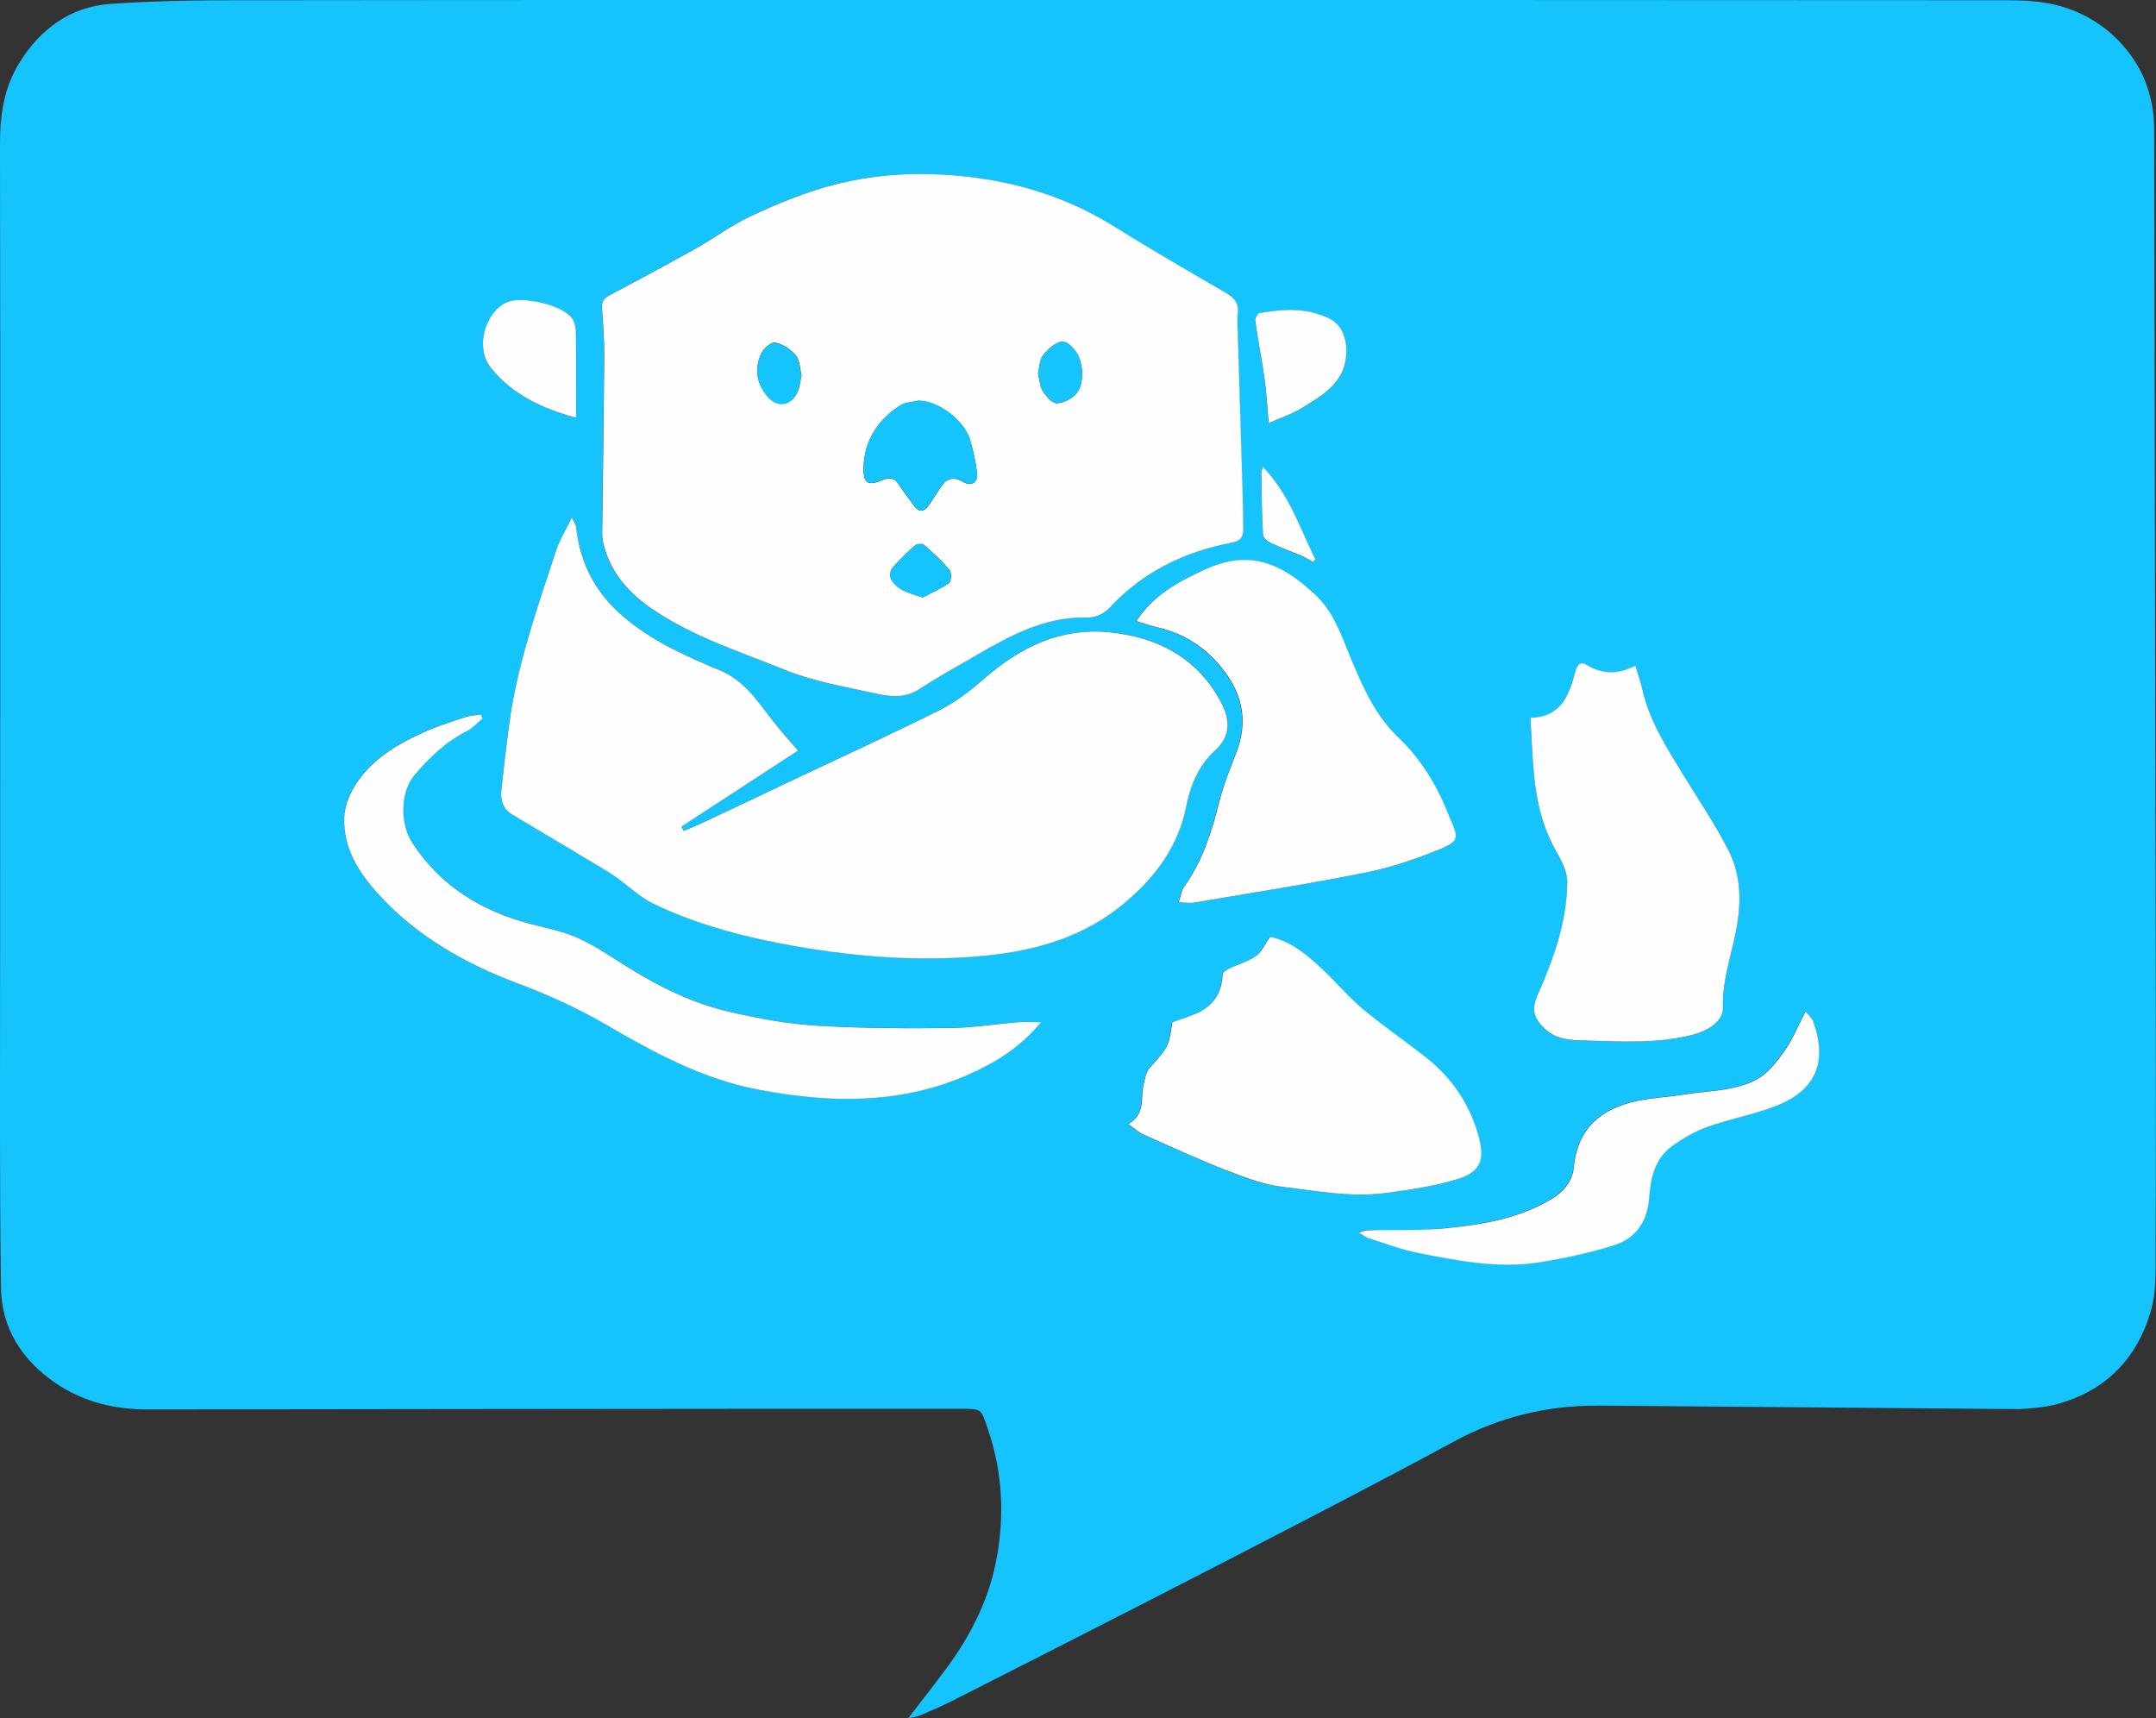 <?xml version="1.0" encoding="UTF-8"?>
<svg id="Layer_2" data-name="Layer 2" xmlns="http://www.w3.org/2000/svg" viewBox="0 0 189.14 150.73">
  <rect x="0" y="0" width="189.14" height="150.73" fill="#333333" stroke="none"/>
  <defs>
    <style>
      .cls-1 {
        fill: #fefeff;
      }

      .cls-2 {
        fill: #15c4fd;
      }
    </style>
  </defs>
  <g id="Layer_1-2" data-name="Layer 1">
    <g>
      <path class="cls-2" d="m140.12,123.31c-4.37-.04-8.68,1.03-12.49,3.1-12.81,6.97-44.35,22.92-44.35,22.92-.86.42-1.74.8-2.62,1.17-.26.11-.55.13-.97.22,1.37-1.81,2.69-3.43,3.88-5.13,1.79-2.56,3.14-5.38,3.76-8.38.83-3.99.67-8.02-.7-11.95-.58-1.68-.49-1.68-2.37-1.68-5.21.01-10.41,0-15.62,0-18.55.02-37.1.03-55.65.06-2.99,0-5.71-.66-8.17-2.35-2.96-2.04-4.68-4.84-4.73-8.28-.14-9.65-.08-19.29-.08-28.94C.02,60.25.04,36.42,0,12.59c0-2.55.36-4.96,1.75-7.16C3.54,2.56,6.16.61,9.6.35,14.34,0,19.11.02,23.87.02,47.19-.01,70.51,0,93.83,0c27,0,53.99,0,80.99.02,1.86,0,3.79-.03,5.57.42,2.68.68,4.92,2.18,6.55,4.42,1.38,1.89,2.04,4.18,2.04,6.49.04,25.26.1,50.52.14,75.78.01,7.63.02,15.27-.02,22.9,0,1.61.05,3.29-.37,4.82-1.19,4.25-3.92,7.14-8.3,8.33-.92.25-2.46.41-3.41.43l-36.91-.31Zm-31.55-94.4s-.01,0-.02,0c0-.47-.05-.94.01-1.4.12-.91-.3-1.39-1.06-1.83-3.28-1.9-6.57-3.81-9.79-5.82-5-3.12-10.49-4.46-16.32-4.59-3.23-.07-6.42.34-9.49,1.29-2.13.65-4.2,1.52-6.21,2.48-1.62.77-3.08,1.87-4.65,2.75-2.52,1.41-5.06,2.77-7.61,4.13-.47.25-.68.53-.64,1.09.11,1.42.21,2.84.2,4.26-.04,5.16-.13,10.32-.18,15.48,0,.39.06.79.16,1.17.67,2.48,2.3,4.22,4.38,5.61,3.55,2.38,7.62,3.67,11.53,5.25,2.48,1,5.19,1.46,7.83,2.04,1.27.28,2.59.49,3.85-.33,1.65-1.06,3.36-2.02,5.05-3,2.97-1.72,5.98-3.38,9.57-3.31.92.02,1.6-.29,2.22-.95,2.9-3.08,6.52-4.84,10.63-5.62.74-.14,1.02-.5,1.02-1.18-.02-1.31-.04-2.61-.08-3.92-.13-4.54-.27-9.07-.41-13.6Zm-58.4,16.48c-.55,1.12-1.07,1.95-1.37,2.85-1.54,4.7-3.2,9.37-3.98,14.27-.36,2.26-.6,4.54-.84,6.82-.09.85.15,1.63.94,2.1,2.1,1.27,4.21,2.51,6.31,3.77.91.55,1.85,1.07,2.72,1.67,1.15.78,2.16,1.83,3.39,2.41,3.99,1.9,8.23,2.99,12.58,3.74,5.42.93,10.88,1.36,16.37.82,4.56-.44,8.85-1.64,12.45-4.71,2.68-2.29,4.65-4.94,5.35-8.5.35-1.8,1.11-3.55,2.51-4.82,1.39-1.25,1.31-2.66.59-4.06-2.05-4.04-5.63-5.89-9.95-6.3-4.18-.4-7.7,1.29-10.81,4-1.21,1.05-2.52,2.09-3.94,2.8-4.26,2.14-8.61,4.12-12.92,6.16-2.61,1.24-5.22,2.48-7.84,3.71-.58.27-1.17.51-1.75.76-.07-.13-.13-.25-.2-.38,3.45-2.25,6.9-4.5,10.23-6.67-.7-.83-1.5-1.71-2.24-2.64-1.34-1.69-2.51-3.52-4.64-4.41-2.99-1.24-5.94-2.56-8.45-4.7-2.44-2.09-3.81-4.69-4.14-7.87-.02-.23-.19-.44-.37-.83Zm84.09,17.58c.1,1.67.15,3.21.29,4.75.22,2.47.75,4.84,2,7.03.46.81.95,1.77.94,2.65-.04,3.47-1.19,6.71-2.58,9.85-.57,1.28-.41,2.02.59,2.98,1.08,1.03,2.47,1.03,3.73,1.06,3.09.08,6.21.27,9.27-.51,1.47-.38,2.68-1.28,2.65-2.39-.07-2.28.67-4.4,1.12-6.58.5-2.45.52-4.94-.63-7.19-1.19-2.34-2.69-4.53-4.06-6.78-1.42-2.33-2.9-4.63-3.5-7.36-.15-.67-.38-1.33-.61-2.08-1.46.75-2.86.8-4.25-.05-.56-.34-.83-.07-1.02.58-.56,1.97-1.15,3.97-3.94,4.05Zm-34.58-8.48c.67.2,1.22.41,1.79.54,2.54.58,4.55,1.96,6.06,4.06,1.52,2.12,1.87,4.4.93,6.86-.55,1.44-1.15,2.88-1.52,4.37-.66,2.65-1.46,5.2-3.07,7.45-.27.38-.33.92-.49,1.39.47,0,.94.09,1.4.02,5.03-.85,10.06-1.65,15.06-2.64,2.18-.43,4.32-1.16,6.38-2.01,1.75-.72,1.73-.99,1-2.63-.05-.11-.1-.23-.14-.34-1.01-2.58-2.41-4.93-4.42-6.84-2-1.92-3.08-4.34-4.12-6.8-.86-2.06-1.54-4.23-3.25-5.8-1.84-1.68-3.87-3.14-6.51-2.99-1.11.06-2.27.44-3.29.92-2.19,1.02-4.34,2.17-5.83,4.45Zm-.73,44.13c.56.39.91.72,1.31.9,2.45,1.09,4.88,2.2,7.37,3.18,1.58.62,3.22,1.24,4.88,1.43,3,.34,5.97.93,9.05.53,2.17-.29,4.29-.59,6.38-1.25,2.03-.64,2.21-1.84,1.81-3.45-.73-2.96-2.37-5.39-4.78-7.27-1.81-1.42-3.71-2.72-5.47-4.19-1.21-1.01-2.24-2.25-3.39-3.34-1.4-1.32-2.85-2.58-4.71-2.97-.46.64-.75,1.32-1.26,1.69-.69.49-1.57.71-2.34,1.09-.23.11-.57.35-.58.54-.06,1.59-.81,2.71-2.23,3.37-.69.32-1.43.54-2.18.81-.31,2.19-.33,2.17-2,4.02-.31.35-.39.93-.51,1.42-.3,1.18.22,2.61-1.37,3.5Zm-7.62-8.96c-.84,0-1.42-.04-2,0-2,.16-3.99.49-5.99.51-3.92.03-7.85.03-11.76-.21-2.55-.16-5.11-.63-7.6-1.21-3.13-.73-6.02-2.14-8.77-3.82-1.47-.9-2.9-1.91-4.46-2.63-1.31-.6-2.77-.88-4.18-1.25-4.34-1.14-7.95-3.33-10.43-7.15-1.09-1.68-.98-4.46.12-5.8,1.33-1.63,2.83-3.03,4.72-4,.5-.26.9-.72,1.35-1.09-.06-.12-.12-.24-.18-.35-.47.08-.95.1-1.39.25-1.23.42-2.48.81-3.67,1.35-2.43,1.11-4.71,2.47-6.09,4.87-.43.75-.77,1.66-.81,2.51-.13,2.8,1.33,4.97,3.12,6.92,3.36,3.66,7.58,6.01,12.18,7.73,2.68,1.01,5.28,2.19,7.76,3.64,4.17,2.43,8.38,4.71,13.23,5.64,7.11,1.36,13.99,1.3,20.5-2.33,1.59-.88,3-1.97,4.34-3.58Zm67.04-.94c-.67,1.29-1.12,2.43-1.81,3.41-.67.94-1.43,1.97-2.41,2.51-1.95,1.07-4.24,1-6.39,1.35-1.37.22-2.77.28-4.12.56-3.16.66-5.25,2.36-5.59,5.81-.12,1.18-.85,2.12-1.89,2.76-3.7,2.26-8.01,2.49-12.18,2.86-1.33.12-2.66.03-3.99-.07-.2-.01-.38.08-.81.2.44.25.66.42.91.5,1.42.45,2.83.99,4.29,1.28,3.5.69,7.04,1.39,10.62.83,2.26-.36,4.52-.84,6.69-1.54,1.85-.6,2.83-2.13,2.98-4.11.14-1.73.47-3.42,1.96-4.51.96-.7,2.04-1.33,3.15-1.73,1.95-.7,4.03-1.08,5.96-1.82,3.62-1.4,4.59-3.95,3.3-7.47-.1-.28-.39-.48-.67-.83ZM50.54,36.65c0-2.65.01-5.13-.02-7.6,0-.38-.12-.83-.35-1.13-.87-1.15-4.08-1.88-5.46-1.48-1.92.55-3.24,3.92-1.6,5.9,1.88,2.28,4.33,3.47,7.43,4.32Zm60.76.46c1.02-.45,1.94-.74,2.75-1.23,1.32-.8,2.7-1.54,3.53-2.96.82-1.41.81-4.08-.92-4.94-2.01-1.01-4.09-.88-6.19-.5-.16.03-.39.45-.36.66.25,1.71.58,3.4.82,5.11.17,1.22.23,2.45.36,3.86Zm-.53,3.84c-.08.35-.13.46-.13.57.04,1.8.06,3.61.15,5.41.01.25.38.57.66.7.9.42,1.83.76,2.75,1.15.34.14.65.35.97.52.07-.07.14-.14.21-.22-1.34-2.73-2.27-5.68-4.61-8.13Z"/>
      <path class="cls-1" d="m108.58,28.91c.14,4.53.28,9.07.41,13.6.04,1.31.06,2.61.08,3.92,0,.68-.27,1.04-1.02,1.18-4.11.78-7.74,2.53-10.63,5.62-.62.66-1.31.97-2.22.95-3.59-.07-6.6,1.59-9.57,3.31-1.7.98-3.41,1.94-5.05,3-1.26.81-2.58.61-3.85.33-2.64-.58-5.35-1.04-7.83-2.04-3.91-1.58-7.98-2.87-11.53-5.25-2.08-1.39-3.71-3.13-4.38-5.61-.1-.38-.17-.78-.16-1.17.06-5.16.14-10.32.18-15.48.01-1.42-.1-2.85-.2-4.26-.04-.56.16-.84.64-1.09,2.55-1.36,5.09-2.72,7.61-4.13,1.57-.88,3.03-1.98,4.65-2.75,2.01-.96,4.09-1.83,6.21-2.48,3.07-.94,6.26-1.36,9.49-1.29,5.83.13,11.31,1.47,16.32,4.59,3.22,2.01,6.51,3.91,9.79,5.82.76.44,1.19.92,1.06,1.83-.06.46-.01.93-.01,1.4,0,0,.01,0,.02,0Zm-27.94,6.23c-.57.14-1.23.14-1.69.44-1.92,1.26-3.11,3.01-3.19,5.38-.05,1.42.36,1.71,1.64,1.16.6-.26,1.05-.23,1.43.36.38.6.83,1.15,1.24,1.74.52.76.97.76,1.49,0,.33-.49.65-.98.97-1.48.5-.77,1.08-.97,1.95-.47.76.44,1.32.07,1.23-.79-.1-.96-.33-1.92-.6-2.86-.49-1.73-2.79-3.45-4.48-3.46Zm.3,17.27c.74-.39,1.59-.75,2.32-1.27.2-.14.23-.92.04-1.15-.68-.8-1.46-1.52-2.26-2.21-.14-.12-.62-.07-.79.08-.7.62-1.37,1.27-1.97,1.97-.17.2-.24.68-.12.92.53,1.05,1.6,1.25,2.78,1.66Zm10.13-19.62c.13.51.15,1.09.41,1.51.29.46.81,1.07,1.22,1.07.59,0,1.32-.39,1.72-.84.74-.83.63-2.81-.05-3.7-.38-.5-.87-1.06-1.54-.77-.54.24-1.05.71-1.38,1.2-.27.41-.27,1-.39,1.54Zm-20.75.14c-.14-.55-.14-1.3-.51-1.76-.42-.53-1.12-.96-1.78-1.12-.33-.08-1.01.48-1.22.9-.64,1.33-.46,2.64.5,3.79.87,1.04,2.08.89,2.66-.36.19-.41.22-.89.35-1.46Z"/>
      <path class="cls-1" d="m50.17,45.39c.18.39.35.61.37.83.33,3.18,1.7,5.78,4.14,7.87,2.51,2.14,5.46,3.46,8.45,4.7,2.14.88,3.31,2.71,4.64,4.41.73.93,1.53,1.81,2.24,2.64-3.33,2.17-6.78,4.42-10.23,6.67.07.13.13.25.2.38.58-.25,1.18-.49,1.75-.76,2.62-1.23,5.23-2.47,7.84-3.71,4.31-2.04,8.66-4.02,12.92-6.16,1.43-.72,2.73-1.75,3.94-2.8,3.12-2.71,6.63-4.4,10.81-4,4.32.41,7.89,2.27,9.95,6.3.71,1.41.79,2.81-.59,4.06-1.4,1.27-2.16,3.02-2.51,4.82-.7,3.56-2.66,6.21-5.35,8.5-3.6,3.07-7.89,4.27-12.45,4.71-5.49.53-10.95.11-16.37-.82-4.34-.75-8.59-1.84-12.58-3.74-1.23-.59-2.25-1.63-3.39-2.41-.88-.6-1.81-1.12-2.72-1.67-2.1-1.26-4.21-2.51-6.31-3.77-.79-.47-1.03-1.25-.94-2.1.25-2.28.49-4.56.84-6.82.78-4.9,2.44-9.57,3.98-14.27.3-.9.82-1.73,1.37-2.85Z"/>
      <path class="cls-1" d="m134.26,62.97c2.79-.08,3.39-2.08,3.94-4.05.18-.65.46-.92,1.02-.58,1.4.85,2.79.8,4.25.05.22.75.46,1.41.61,2.08.6,2.73,2.08,5.02,3.5,7.36,1.37,2.25,2.87,4.44,4.06,6.78,1.15,2.25,1.13,4.74.63,7.19-.44,2.18-1.19,4.3-1.12,6.58.04,1.12-1.17,2.01-2.65,2.39-3.06.79-6.18.6-9.27.51-1.26-.03-2.65-.02-3.73-1.06-1-.96-1.16-1.7-.59-2.98,1.39-3.14,2.54-6.37,2.58-9.85.01-.88-.47-1.84-.94-2.65-1.25-2.19-1.79-4.56-2-7.03-.14-1.54-.19-3.08-.29-4.75Z"/>
      <path class="cls-1" d="m99.69,54.49c1.49-2.28,3.63-3.43,5.83-4.45,1.02-.48,2.18-.86,3.29-.92,2.64-.14,4.67,1.31,6.51,2.99,1.71,1.56,2.39,3.74,3.25,5.8,1.04,2.47,2.11,4.89,4.12,6.8,2,1.91,3.41,4.26,4.42,6.84.05.12.09.23.14.34.72,1.64.74,1.91-1,2.63-2.06.84-4.21,1.58-6.38,2.01-5,1-10.04,1.79-15.06,2.64-.45.08-.93,0-1.4-.02.16-.47.22-1.01.49-1.39,1.61-2.25,2.41-4.81,3.07-7.45.37-1.49.97-2.93,1.52-4.37.94-2.47.59-4.74-.93-6.86-1.51-2.1-3.51-3.48-6.06-4.06-.57-.13-1.12-.33-1.79-.54Z"/>
      <path class="cls-1" d="m98.96,98.62c1.59-.89,1.07-2.32,1.37-3.5.12-.49.2-1.08.51-1.42,1.66-1.86,1.69-1.83,2-4.02.75-.28,1.49-.49,2.18-.81,1.42-.66,2.17-1.78,2.23-3.37,0-.19.34-.42.58-.54.78-.38,1.65-.6,2.34-1.09.51-.36.8-1.05,1.26-1.69,1.86.39,3.31,1.65,4.71,2.97,1.15,1.09,2.18,2.33,3.39,3.34,1.76,1.47,3.66,2.78,5.47,4.19,2.41,1.88,4.05,4.32,4.78,7.27.4,1.62.21,2.81-1.81,3.45-2.09.66-4.22.96-6.38,1.25-3.08.41-6.06-.18-9.05-.53-1.66-.19-3.3-.82-4.88-1.43-2.49-.97-4.93-2.09-7.37-3.18-.41-.18-.75-.51-1.31-.9Z"/>
      <path class="cls-1" d="m91.33,89.67c-1.35,1.61-2.76,2.7-4.34,3.58-6.51,3.63-13.39,3.69-20.5,2.33-4.85-.93-9.06-3.21-13.23-5.64-2.48-1.45-5.07-2.63-7.76-3.64-4.6-1.73-8.82-4.08-12.18-7.73-1.79-1.95-3.25-4.13-3.12-6.92.04-.85.38-1.76.81-2.51,1.38-2.4,3.66-3.76,6.09-4.87,1.18-.54,2.43-.93,3.67-1.35.44-.15.93-.17,1.39-.25.06.12.12.24.18.35-.45.37-.84.83-1.35,1.09-1.89.97-3.39,2.38-4.72,4-1.1,1.35-1.21,4.12-.12,5.8,2.48,3.82,6.09,6.02,10.43,7.15,1.41.37,2.87.65,4.18,1.25,1.56.72,2.99,1.72,4.46,2.63,2.74,1.69,5.63,3.09,8.77,3.82,2.49.58,5.05,1.05,7.6,1.21,3.91.24,7.84.25,11.76.21,2-.02,3.99-.35,5.99-.51.58-.05,1.16,0,2,0Z"/>
      <path class="cls-1" d="m158.38,88.73c.29.34.57.55.67.83,1.29,3.52.32,6.08-3.3,7.47-1.93.75-4.01,1.12-5.96,1.82-1.12.4-2.19,1.03-3.15,1.73-1.49,1.09-1.83,2.78-1.96,4.51-.15,1.98-1.13,3.51-2.98,4.11-2.17.7-4.44,1.18-6.69,1.54-3.58.56-7.12-.14-10.62-.83-1.46-.29-2.86-.83-4.29-1.28-.25-.08-.47-.26-.91-.5.4-.11.57-.2.76-.2,2.27-.06,4.56.04,6.82-.18,3.27-.32,6.52-.85,9.41-2.61,1.05-.64,1.78-1.59,1.89-2.76.34-3.45,2.43-5.15,5.59-5.81,1.35-.28,2.75-.34,4.12-.56,2.16-.35,4.45-.28,6.39-1.35.97-.54,1.74-1.56,2.41-2.51.69-.98,1.14-2.13,1.81-3.41Z"/>
      <path class="cls-1" d="m50.54,36.65c-3.1-.85-5.55-2.04-7.43-4.32-1.64-1.98-.32-5.35,1.6-5.9,1.39-.4,4.6.33,5.46,1.48.23.3.34.75.35,1.13.03,2.47.02,4.95.02,7.6Z"/>
      <path class="cls-1" d="m111.3,37.1c-.13-1.41-.19-2.64-.36-3.86-.24-1.71-.58-3.4-.82-5.11-.03-.21.2-.63.36-.66,2.1-.38,4.18-.51,6.19.5,1.73.86,1.73,3.54.92,4.94-.83,1.42-2.21,2.16-3.53,2.96-.81.49-1.74.79-2.75,1.23Z"/>
      <path class="cls-1" d="m110.78,40.94c2.34,2.45,3.27,5.41,4.61,8.13-.07.07-.14.14-.21.22-.32-.18-.63-.38-.97-.52-.91-.39-1.85-.73-2.75-1.15-.28-.13-.65-.45-.66-.7-.1-1.8-.12-3.6-.15-5.41,0-.11.05-.22.13-.57Z"/>
      <path class="cls-2" d="m80.63,35.14c1.69.02,3.99,1.73,4.48,3.46.26.94.49,1.89.6,2.86.09.87-.47,1.23-1.23.79-.87-.5-1.45-.3-1.95.47-.32.49-.64.99-.97,1.48-.52.77-.97.76-1.49,0-.4-.59-.85-1.14-1.24-1.74-.38-.59-.83-.62-1.43-.36-1.29.55-1.69.27-1.64-1.16.08-2.37,1.27-4.12,3.19-5.38.46-.3,1.12-.3,1.69-.44Z"/>
      <path class="cls-2" d="m80.93,52.42c-1.18-.41-2.26-.61-2.78-1.66-.12-.23-.05-.71.12-.92.61-.7,1.28-1.36,1.97-1.97.17-.15.65-.2.79-.08.8.69,1.58,1.41,2.26,2.21.19.23.16,1.01-.04,1.15-.74.52-1.59.89-2.32,1.27Z"/>
      <path class="cls-2" d="m91.06,32.8c.12-.54.12-1.13.39-1.54.33-.49.84-.96,1.38-1.2.67-.29,1.16.26,1.54.77.68.89.79,2.87.05,3.7-.41.46-1.14.83-1.72.84-.41,0-.93-.61-1.22-1.07-.26-.42-.28-.99-.41-1.51Z"/>
      <path class="cls-2" d="m70.31,32.94c-.13.57-.16,1.05-.35,1.46-.57,1.25-1.79,1.41-2.66.36-.96-1.15-1.14-2.47-.5-3.79.2-.42.88-.97,1.22-.9.66.15,1.36.59,1.78,1.12.36.46.36,1.21.51,1.76Z"/>
    </g>
  </g>
</svg>